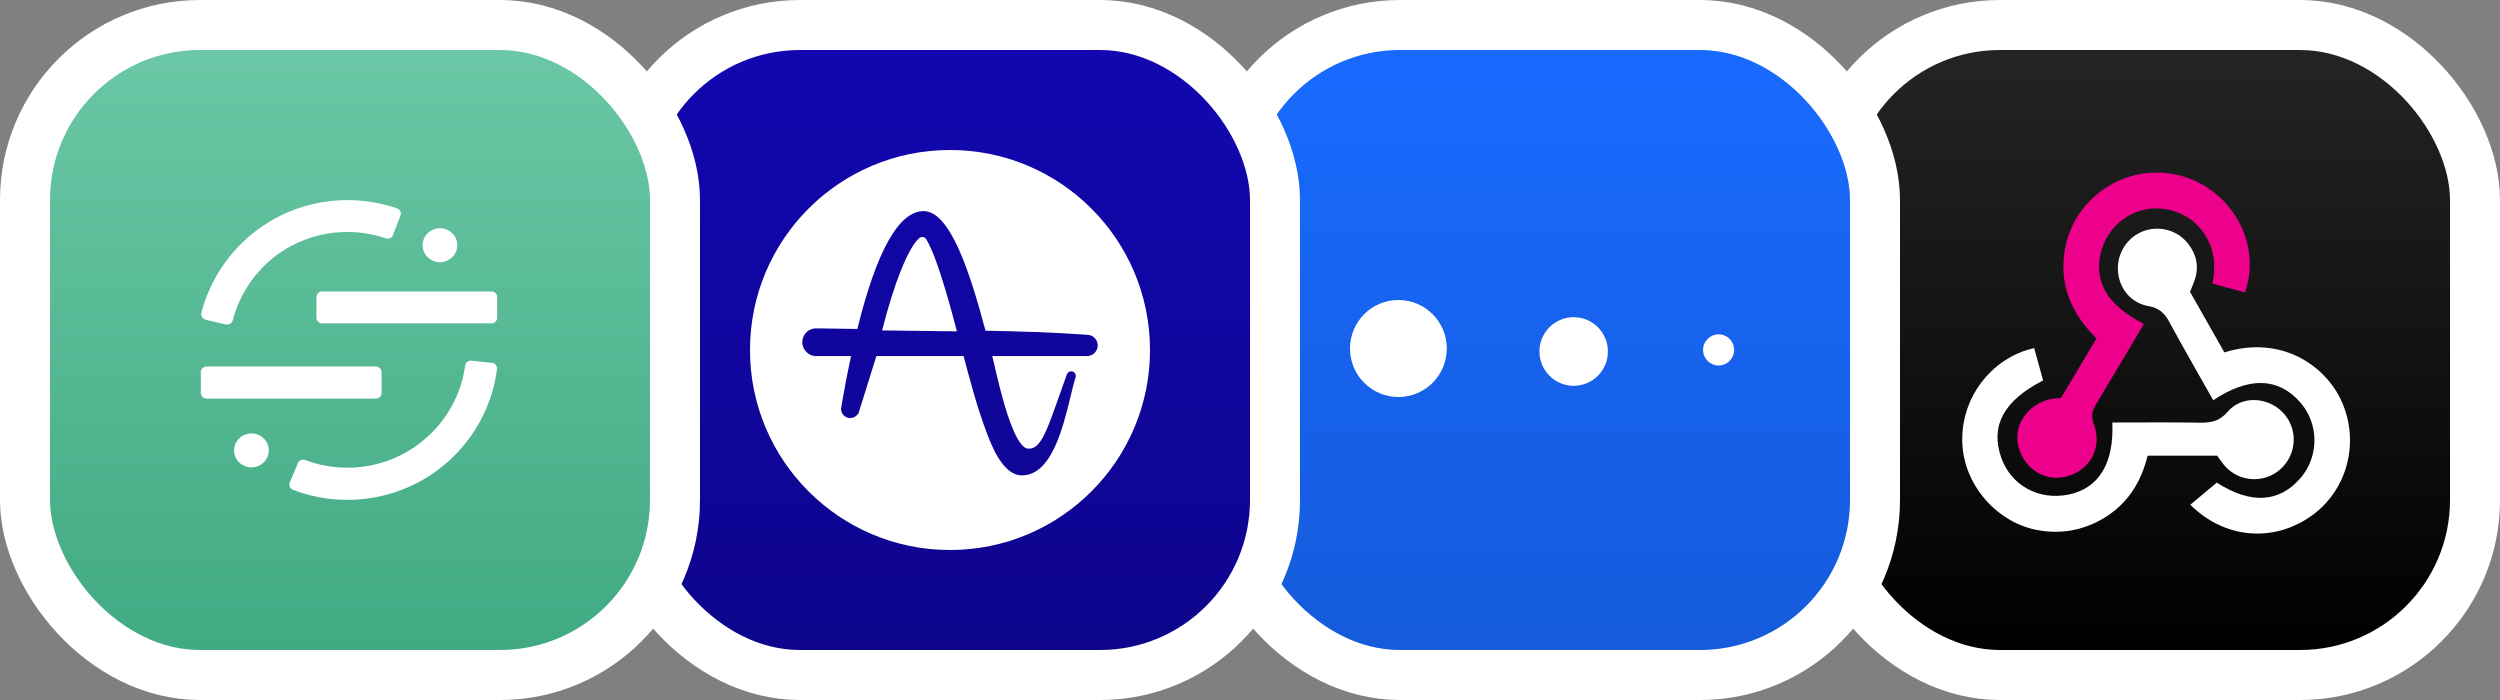 <svg width="200" height="56" viewBox="0 0 200 56" fill="none" xmlns="http://www.w3.org/2000/svg">
<rect x="0" y="0" width="200" height="56" fill="#808080" stroke="none"/>
<rect x="146" y="2" width="52" height="52" rx="14" fill="url(#paint0_linear)"/>
<path fill-rule="evenodd" clip-rule="evenodd" d="M171.517 25.911C170.226 28.081 168.99 30.181 167.728 32.266C167.404 32.801 167.244 33.237 167.503 33.918C168.217 35.797 167.209 37.626 165.314 38.123C163.526 38.591 161.785 37.416 161.43 35.503C161.116 33.809 162.43 32.148 164.298 31.884C164.454 31.861 164.614 31.858 164.877 31.839C165.792 30.304 166.73 28.733 167.718 27.075C165.931 25.299 164.868 23.222 165.103 20.648C165.269 18.829 165.985 17.257 167.292 15.969C169.796 13.501 173.617 13.102 176.565 14.996C179.397 16.815 180.694 20.358 179.588 23.391C178.755 23.165 177.915 22.937 176.993 22.687C177.34 21.001 177.083 19.487 175.946 18.189C175.194 17.333 174.23 16.884 173.134 16.719C170.936 16.387 168.778 17.799 168.138 19.956C167.411 22.404 168.511 24.404 171.517 25.911Z" fill="#EC008C"/>
<path fill-rule="evenodd" clip-rule="evenodd" d="M175.202 23.346C176.111 24.95 177.034 26.578 177.949 28.191C182.573 26.76 186.059 29.32 187.31 32.06C188.821 35.371 187.788 39.291 184.821 41.334C181.776 43.43 177.924 43.072 175.226 40.379C175.914 39.803 176.605 39.225 177.343 38.608C180.008 40.334 182.339 40.252 184.07 38.208C185.545 36.465 185.513 33.865 183.995 32.158C182.242 30.188 179.895 30.128 177.058 32.019C175.881 29.931 174.684 27.86 173.544 25.756C173.16 25.048 172.736 24.636 171.87 24.486C170.423 24.236 169.489 22.994 169.433 21.602C169.378 20.226 170.189 18.982 171.456 18.497C172.712 18.017 174.185 18.404 175.029 19.472C175.719 20.344 175.938 21.325 175.575 22.401C175.474 22.7 175.344 22.991 175.202 23.346Z" fill="white"/>
<path fill-rule="evenodd" clip-rule="evenodd" d="M177.375 36.456C175.546 36.456 173.711 36.456 171.808 36.456C171.275 38.651 170.122 40.423 168.137 41.549C166.593 42.425 164.929 42.722 163.158 42.436C159.898 41.91 157.232 38.975 156.997 35.67C156.732 31.927 159.305 28.599 162.735 27.851C162.972 28.711 163.211 29.579 163.448 30.437C160.301 32.043 159.212 34.066 160.093 36.596C160.868 38.822 163.07 40.042 165.462 39.57C167.904 39.088 169.135 37.059 168.985 33.801C171.3 33.801 173.617 33.777 175.932 33.813C176.836 33.827 177.534 33.734 178.216 32.937C179.337 31.625 181.401 31.743 182.609 32.982C183.843 34.248 183.784 36.285 182.478 37.497C181.217 38.667 179.227 38.605 178.048 37.344C177.805 37.084 177.615 36.776 177.375 36.456Z" fill="white"/>
<rect x="146" y="2" width="52" height="52" rx="14" stroke="white" stroke-width="4"/>
<rect x="98" y="2" width="52" height="52" rx="14" fill="url(#paint1_linear)"/>
<path fill-rule="evenodd" clip-rule="evenodd" d="M115.744 27.88C115.744 30.024 114.01 31.761 111.872 31.761C109.733 31.761 108 30.024 108 27.88C108 25.737 109.733 24 111.872 24C114.01 24 115.744 25.737 115.744 27.88Z" fill="white"/>
<path fill-rule="evenodd" clip-rule="evenodd" d="M128.633 28.119C128.633 29.635 127.407 30.864 125.894 30.864C124.382 30.864 123.155 29.635 123.155 28.119C123.155 26.603 124.382 25.375 125.894 25.375C127.407 25.375 128.633 26.603 128.633 28.119Z" fill="white"/>
<path fill-rule="evenodd" clip-rule="evenodd" d="M138.731 27.995C138.731 28.683 138.174 29.241 137.488 29.241C136.801 29.241 136.245 28.683 136.245 27.995C136.245 27.307 136.801 26.749 137.488 26.749C138.174 26.749 138.731 27.307 138.731 27.995Z" fill="white"/>
<rect x="98" y="2" width="52" height="52" rx="14" stroke="white" stroke-width="4"/>
<rect x="50" y="2" width="52" height="52" rx="14" fill="url(#paint2_linear)"/>
<path d="M73.794 18.956C73.907 18.956 74.008 19.019 74.098 19.139C74.322 19.492 74.709 20.283 75.281 22.052C75.673 23.262 76.1 24.761 76.552 26.509C74.837 26.482 73.101 26.462 71.421 26.443L70.57 26.433C71.531 22.616 72.704 19.718 73.561 19.034C73.616 18.999 73.701 18.956 73.794 18.956Z" fill="white"/>
<path fill-rule="evenodd" clip-rule="evenodd" d="M76 44C84.837 44 92 36.836 92 28C92 19.163 84.837 12 76 12C67.163 12 60 19.163 60 28C60 36.836 67.163 44 76 44ZM87.138 26.803C87.528 26.881 87.817 27.223 87.817 27.634C87.817 27.897 87.696 28.134 87.505 28.29L87.503 28.292L87.501 28.293C87.484 28.308 87.466 28.321 87.448 28.333C87.442 28.337 87.436 28.341 87.43 28.345C87.418 28.353 87.406 28.361 87.393 28.368C87.381 28.375 87.37 28.382 87.358 28.388L87.356 28.389C87.238 28.451 87.104 28.486 86.962 28.486H79.383C79.439 28.719 79.5 28.98 79.566 29.264L79.582 29.333C79.997 31.127 81.101 35.891 82.273 35.891L82.296 35.892L82.308 35.89L82.331 35.89C83.247 35.89 83.714 34.566 84.738 31.666L84.751 31.631C84.915 31.165 85.101 30.64 85.302 30.084L85.353 29.942L85.354 29.942C85.406 29.803 85.54 29.705 85.697 29.705C85.899 29.705 86.063 29.869 86.063 30.071C86.063 30.108 86.058 30.144 86.048 30.177L86.005 30.32C85.898 30.665 85.785 31.135 85.654 31.679L85.653 31.681C85.042 34.211 84.12 38.031 81.755 38.031H81.737C80.209 38.019 79.294 35.576 78.904 34.532L78.903 34.531C78.173 32.58 77.62 30.5 77.087 28.486H70.111L68.662 33.122L68.641 33.105C68.509 33.313 68.276 33.447 68.02 33.447C67.616 33.447 67.285 33.118 67.283 32.713L67.284 32.688L67.372 32.164C67.572 30.973 67.812 29.736 68.085 28.486H65.139L65.128 28.475C64.593 28.398 64.183 27.926 64.183 27.376C64.183 26.837 64.564 26.378 65.09 26.285C65.138 26.279 65.236 26.27 65.435 26.27C65.477 26.27 65.525 26.27 65.578 26.271C66.512 26.288 67.502 26.303 68.589 26.317C70.127 20.068 71.908 16.896 73.883 16.887C76.004 16.887 77.576 21.715 78.835 26.436L78.84 26.455C81.426 26.507 84.183 26.582 86.863 26.774L86.975 26.785C87.018 26.785 87.06 26.79 87.102 26.797L87.117 26.798C87.122 26.799 87.126 26.8 87.131 26.801C87.133 26.802 87.136 26.802 87.138 26.803Z" fill="white"/>
<rect x="50" y="2" width="52" height="52" rx="14" stroke="white" stroke-width="4"/>
<rect x="2" y="2" width="52" height="52" rx="14" fill="url(#paint3_linear)"/>
<path d="M16.162 25.371C16.13 25.319 16.109 25.262 16.1 25.201C16.091 25.141 16.095 25.08 16.111 25.021C16.755 22.529 18.196 20.303 20.224 18.667C21.809 17.391 23.705 16.537 25.727 16.188C27.749 15.838 29.829 16.004 31.767 16.671C31.825 16.691 31.878 16.723 31.923 16.764C31.969 16.805 32.005 16.854 32.031 16.909C32.078 17.021 32.078 17.147 32.031 17.259L31.44 18.798C31.401 18.907 31.319 18.997 31.212 19.048C31.105 19.098 30.982 19.105 30.869 19.067C29.349 18.549 27.717 18.422 26.131 18.699C24.546 18.977 23.06 19.648 21.818 20.65C20.243 21.938 19.125 23.68 18.622 25.625C18.597 25.721 18.54 25.806 18.461 25.867C18.381 25.928 18.283 25.961 18.181 25.962H18.079L16.459 25.581C16.399 25.567 16.343 25.542 16.294 25.506C16.244 25.47 16.203 25.425 16.172 25.373" fill="white"/>
<path d="M39.677 29.194C39.64 29.147 39.593 29.108 39.539 29.079C39.486 29.05 39.427 29.032 39.367 29.026L37.709 28.856C37.592 28.845 37.475 28.879 37.382 28.951C37.29 29.022 37.229 29.126 37.213 29.241C36.918 31.441 35.84 33.47 34.168 34.972C32.88 36.139 31.283 36.93 29.558 37.254C27.833 37.577 26.049 37.421 24.411 36.802C24.356 36.781 24.298 36.771 24.239 36.772C24.18 36.773 24.122 36.786 24.068 36.809C24.014 36.832 23.965 36.865 23.924 36.906C23.883 36.948 23.851 36.997 23.83 37.05L23.184 38.59C23.16 38.645 23.147 38.704 23.147 38.764C23.147 38.825 23.16 38.884 23.184 38.939C23.206 38.996 23.241 39.047 23.285 39.089C23.329 39.132 23.382 39.164 23.44 39.185C24.825 39.719 26.3 39.992 27.789 39.989C30.799 39.989 33.697 38.878 35.904 36.877C38.031 34.95 39.395 32.352 39.757 29.539C39.765 29.479 39.761 29.418 39.745 29.36C39.729 29.302 39.7 29.248 39.662 29.2" fill="white"/>
<path d="M30.527 31.433V29.775C30.528 29.655 30.48 29.541 30.395 29.456C30.309 29.371 30.192 29.322 30.07 29.321H16.521C16.399 29.323 16.284 29.372 16.199 29.457C16.114 29.542 16.067 29.656 16.067 29.775V31.433C16.067 31.492 16.078 31.55 16.101 31.605C16.124 31.66 16.157 31.71 16.2 31.752C16.242 31.794 16.293 31.828 16.348 31.851C16.404 31.874 16.464 31.886 16.524 31.887H30.07C30.131 31.886 30.191 31.874 30.247 31.851C30.302 31.828 30.353 31.794 30.395 31.752C30.438 31.71 30.471 31.66 30.494 31.605C30.517 31.55 30.528 31.492 30.527 31.433Z" fill="white"/>
<path d="M25.315 23.756V25.413C25.314 25.532 25.361 25.646 25.446 25.731C25.53 25.816 25.646 25.865 25.767 25.867H39.315C39.376 25.867 39.436 25.855 39.491 25.832C39.547 25.808 39.597 25.775 39.64 25.733C39.682 25.691 39.715 25.641 39.738 25.586C39.761 25.531 39.772 25.473 39.772 25.413V23.756C39.769 23.639 39.72 23.528 39.635 23.446C39.549 23.364 39.435 23.318 39.315 23.317H25.765C25.644 23.319 25.528 23.368 25.444 23.453C25.359 23.538 25.312 23.652 25.313 23.771" fill="white"/>
<path d="M35.218 18.259C34.943 18.255 34.673 18.33 34.442 18.476C34.211 18.621 34.029 18.83 33.92 19.076C33.811 19.323 33.778 19.595 33.828 19.86C33.877 20.124 34.005 20.368 34.196 20.561C34.387 20.754 34.632 20.887 34.901 20.944C35.169 21.001 35.449 20.979 35.704 20.88C35.96 20.781 36.18 20.611 36.336 20.39C36.493 20.169 36.579 19.908 36.583 19.64C36.583 19.632 36.583 19.624 36.583 19.617C36.586 19.26 36.443 18.917 36.187 18.663C35.931 18.408 35.582 18.263 35.217 18.259" fill="white"/>
<path d="M20.138 34.675C19.863 34.671 19.593 34.746 19.362 34.892C19.131 35.037 18.949 35.246 18.84 35.492C18.731 35.739 18.698 36.011 18.747 36.276C18.797 36.54 18.925 36.784 19.116 36.977C19.307 37.17 19.552 37.303 19.82 37.36C20.089 37.417 20.369 37.395 20.624 37.296C20.88 37.197 21.1 37.027 21.256 36.806C21.413 36.585 21.499 36.324 21.503 36.056V36.032C21.505 35.676 21.362 35.333 21.107 35.079C20.851 34.825 20.503 34.68 20.138 34.675Z" fill="white"/>
<rect x="2" y="2" width="52" height="52" rx="14" stroke="white" stroke-width="4"/>
<defs>
<linearGradient id="paint0_linear" x1="172" y1="4" x2="172" y2="52" gradientUnits="userSpaceOnUse">
<stop stop-color="#242424"/>
<stop offset="1"/>
</linearGradient>
<linearGradient id="paint1_linear" x1="124" y1="4" x2="124" y2="52" gradientUnits="userSpaceOnUse">
<stop stop-color="#186AFF"/>
<stop offset="1" stop-color="#155BDB"/>
</linearGradient>
<linearGradient id="paint2_linear" x1="76" y1="4" x2="76" y2="52" gradientUnits="userSpaceOnUse">
<stop stop-color="#1207B0"/>
<stop offset="1" stop-color="#0E058C"/>
</linearGradient>
<linearGradient id="paint3_linear" x1="28" y1="4" x2="28" y2="52" gradientUnits="userSpaceOnUse">
<stop stop-color="#6BC7A5"/>
<stop offset="1" stop-color="#41AA83"/>
</linearGradient>
</defs>
</svg>
